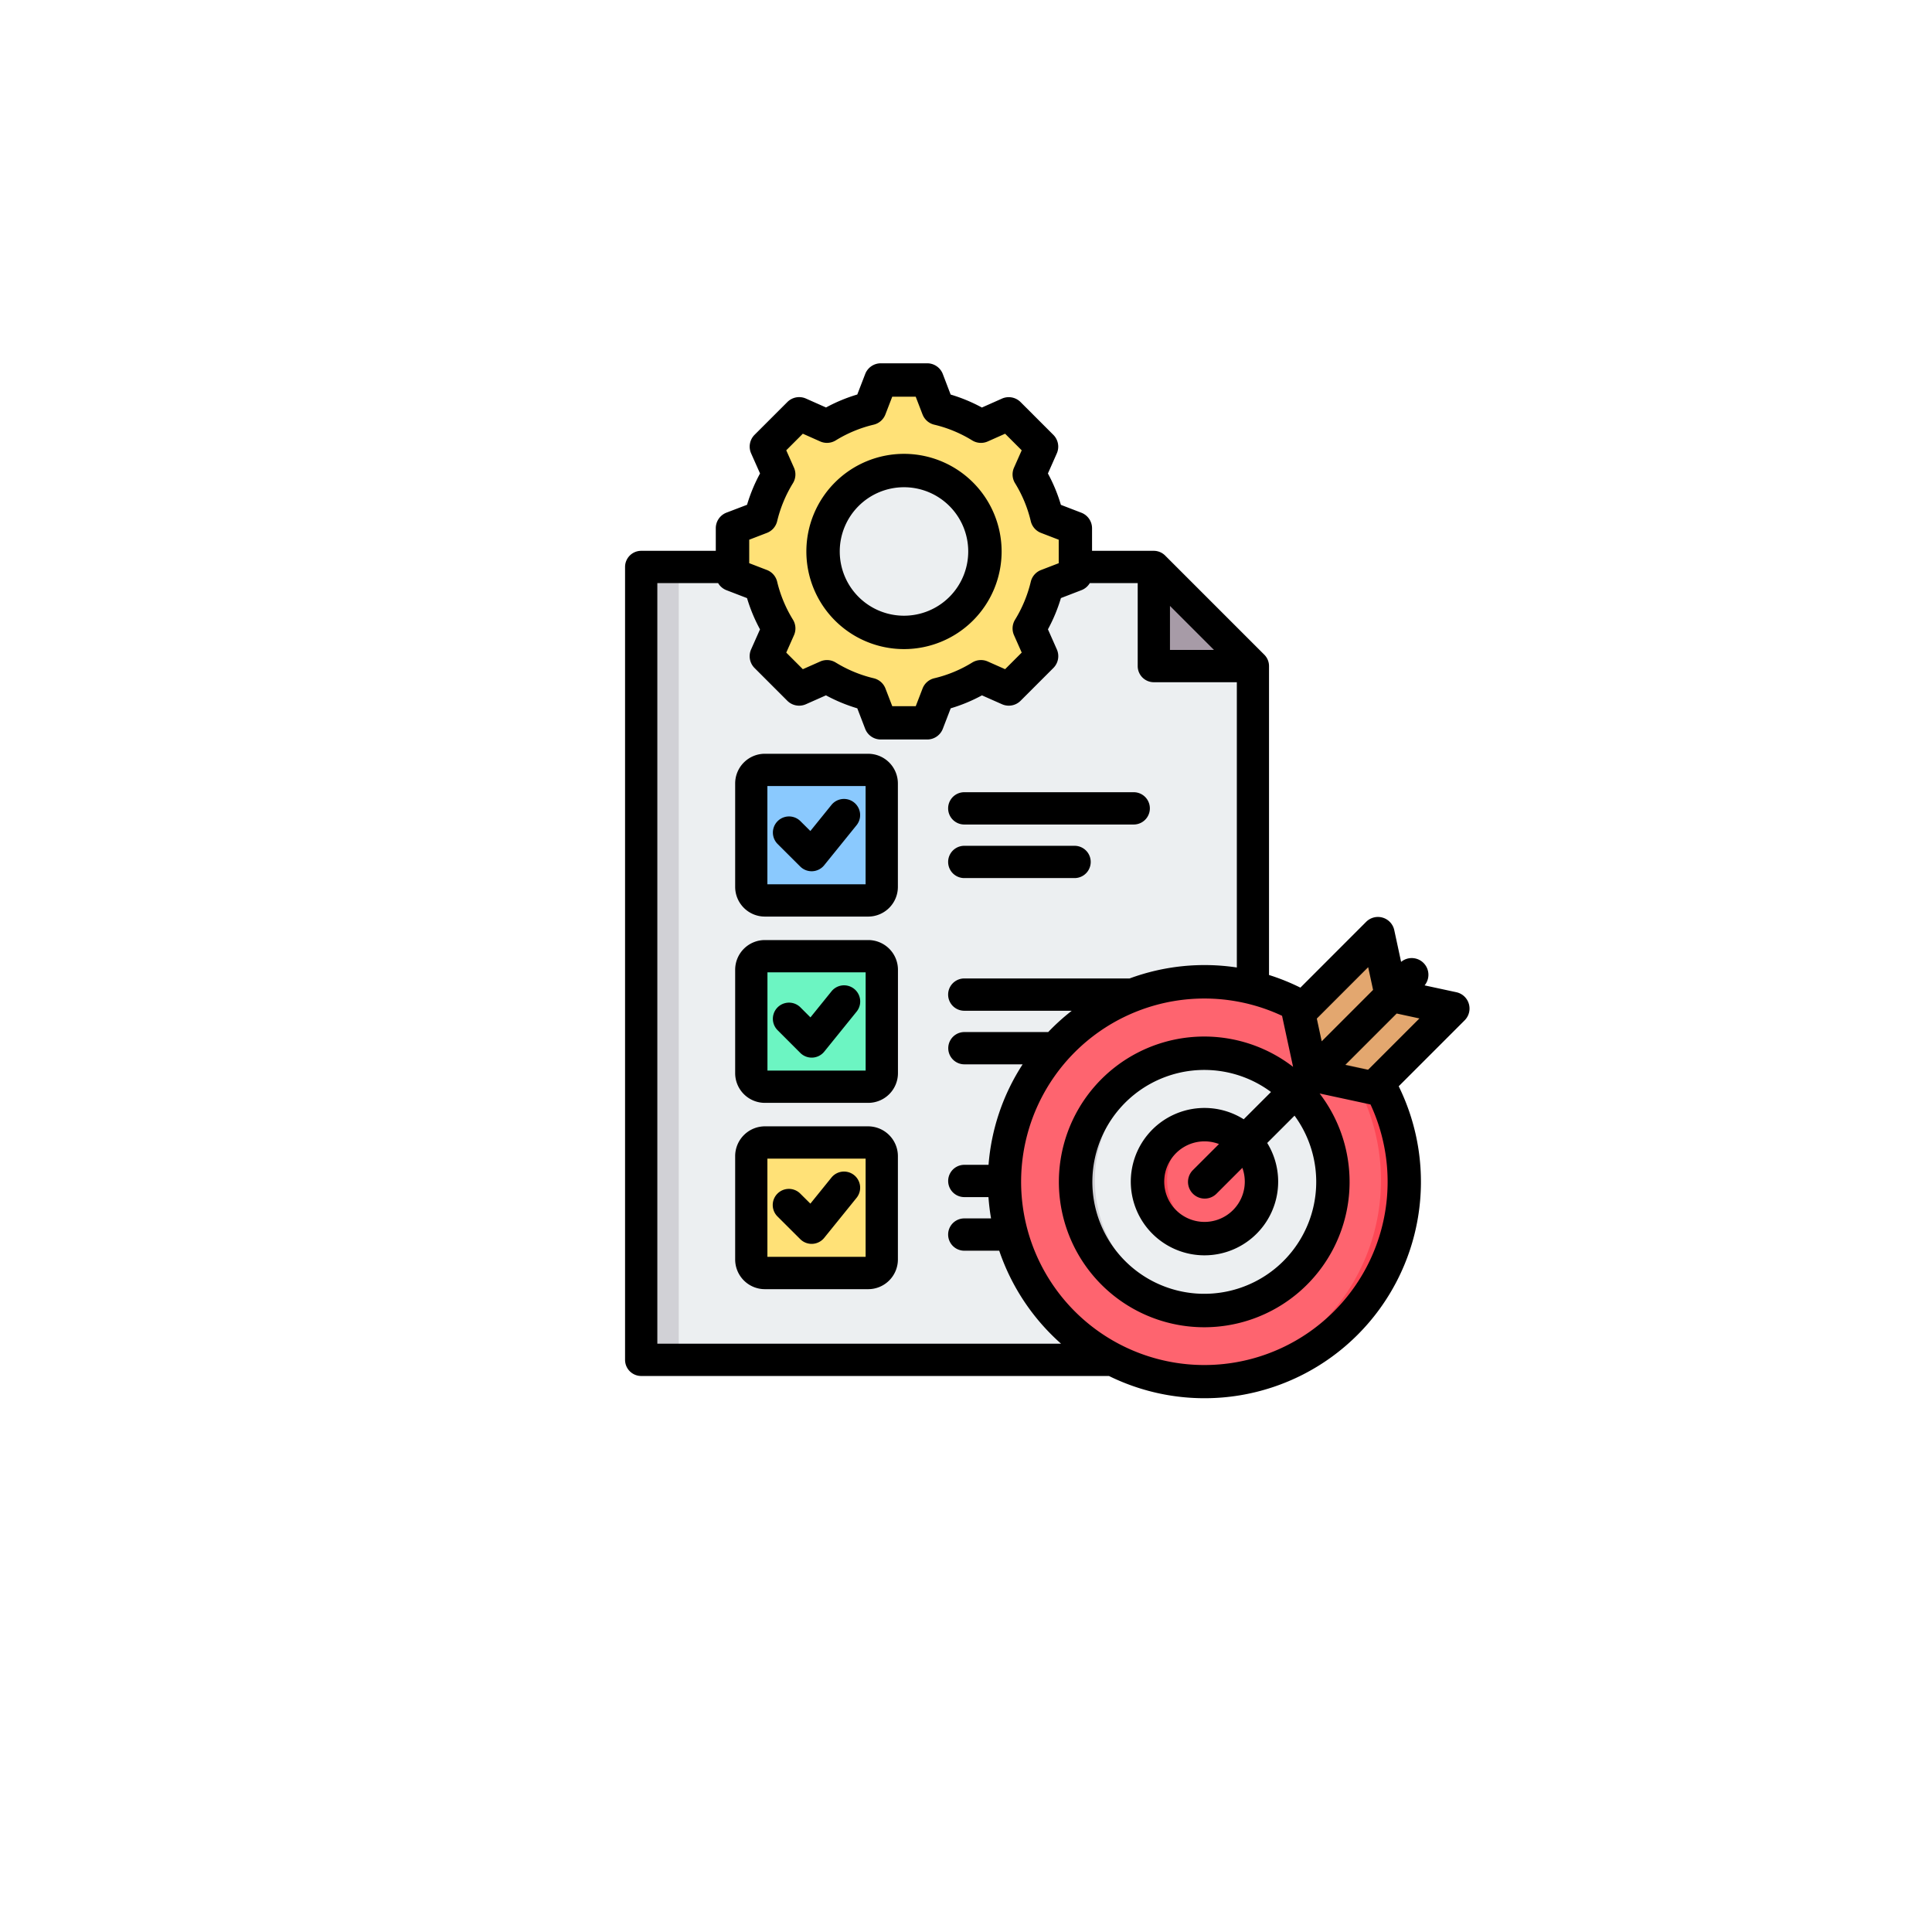 <svg xmlns="http://www.w3.org/2000/svg" xmlns:xlink="http://www.w3.org/1999/xlink" width="136" height="136" viewBox="0 0 136 136">
  <defs>
    <filter id="Ellipse_12618" x="0" y="0" width="136" height="136" filterUnits="userSpaceOnUse">
      <feOffset dy="3" input="SourceAlpha"/>
      <feGaussianBlur stdDeviation="3" result="blur"/>
      <feFlood flood-opacity="0.161"/>
      <feComposite operator="in" in2="blur"/>
      <feComposite in="SourceGraphic"/>
    </filter>
  </defs>
  <g id="Group_1112242" data-name="Group 1112242" transform="translate(-738.675 -5034.532)">
    <g id="Group_1113122" data-name="Group 1113122">
      <g transform="matrix(1, 0, 0, 1, 738.68, 5034.53)" filter="url(#Ellipse_12618)">
        <circle id="Ellipse_12618-2" data-name="Ellipse 12618" cx="59" cy="59" r="59" transform="translate(9 6)" fill="#fff"/>
      </g>
      <g id="Artboard21" transform="translate(782.675 5060.106)">
        <g id="Group_1111752" data-name="Group 1111752" transform="translate(0 0)">
          <g id="Group_1111751" data-name="Group 1111751" transform="translate(1.175 1.125)">
            <g id="Group_1111748" data-name="Group 1111748" transform="translate(0 13.156)">
              <g id="Group_1111744" data-name="Group 1111744">
                <g id="CorelEMF">
                  <path id="Path_904183" data-name="Path 904183" d="M61.921,104.23H96.162a1.262,1.262,0,0,1,.923.382l6.213,6.213a1.262,1.262,0,0,1,.382.923v46.993a1.3,1.3,0,0,1-1.3,1.3H61.921a1.305,1.305,0,0,1-1.305-1.3V105.535a1.308,1.308,0,0,1,1.305-1.305Z" transform="translate(-60.616 -104.23)" fill="#eceff1" fill-rule="evenodd"/>
                  <path id="Path_904184" data-name="Path 904184" d="M306.3,104.993v6.213a.654.654,0,0,0,.653.653h6.213a1.309,1.309,0,0,0-.27-.382l-6.213-6.213A1.371,1.371,0,0,0,306.3,104.993Z" transform="translate(-270.218 -104.881)" fill="#a79ba7" fill-rule="evenodd"/>
                  <path id="Path_904185" data-name="Path 904185" d="M61.921,104.23h1.3v55.814h-1.3a1.305,1.305,0,0,1-1.305-1.3V105.535a1.308,1.308,0,0,1,1.305-1.305Z" transform="translate(-60.616 -104.23)" fill="#d1d1d6" fill-rule="evenodd"/>
                </g>
              </g>
              <g id="Group_1111745" data-name="Group 1111745" transform="translate(7.751 14.287)">
                <path id="Path_904186" data-name="Path 904186" d="M114.339,201.5h7.286a.953.953,0,0,1,.95.951v7.285a.953.953,0,0,1-.95.951h-7.286a.953.953,0,0,1-.951-.951v-7.286a.953.953,0,0,1,.951-.951Z" transform="translate(-113.388 -201.5)" fill="#8ac9fe" fill-rule="evenodd"/>
                <path id="Path_904187" data-name="Path 904187" d="M161.462,201.5h1.175a.953.953,0,0,1,.95.951v7.285a.953.953,0,0,1-.95.951h-1.175a.953.953,0,0,0,.95-.951v-7.286a.953.953,0,0,0-.95-.951Z" transform="translate(-154.401 -201.5)" fill="#60b7ff" fill-rule="evenodd"/>
              </g>
              <g id="Group_1111746" data-name="Group 1111746" transform="translate(7.751 27.4)">
                <path id="Path_904188" data-name="Path 904188" d="M114.339,290.779h7.286a.953.953,0,0,1,.95.951v7.285a.953.953,0,0,1-.95.95h-7.286a.953.953,0,0,1-.951-.95V291.73A.953.953,0,0,1,114.339,290.779Z" transform="translate(-113.388 -290.779)" fill="#6cf5c2" fill-rule="evenodd"/>
                <path id="Path_904189" data-name="Path 904189" d="M161.462,290.779h1.175a.953.953,0,0,1,.95.951v7.285a.953.953,0,0,1-.95.95h-1.175a.953.953,0,0,0,.95-.95V291.73A.953.953,0,0,0,161.462,290.779Z" transform="translate(-154.401 -290.779)" fill="#00e499" fill-rule="evenodd"/>
              </g>
              <g id="Group_1111747" data-name="Group 1111747" transform="translate(7.751 40.513)">
                <path id="Path_904190" data-name="Path 904190" d="M114.339,380.058h7.286a.956.956,0,0,1,.95.954V388.3a.953.953,0,0,1-.95.951h-7.286a.953.953,0,0,1-.951-.951v-7.285A.956.956,0,0,1,114.339,380.058Z" transform="translate(-113.388 -380.058)" fill="#ffe177" fill-rule="evenodd"/>
                <path id="Path_904191" data-name="Path 904191" d="M161.462,380.058h1.175a.956.956,0,0,1,.95.954V388.3a.953.953,0,0,1-.95.951h-1.175a.953.953,0,0,0,.95-.951v-7.285A.956.956,0,0,0,161.462,380.058Z" transform="translate(-154.401 -380.058)" fill="#ffd064" fill-rule="evenodd"/>
              </g>
            </g>
            <g id="Group_1111749" data-name="Group 1111749" transform="translate(25.533 39.067)">
              <path id="Path_904192" data-name="Path 904192" d="M248.674,330.19a14.217,14.217,0,1,0-14.218-14.217A14.245,14.245,0,0,0,248.674,330.19Z" transform="translate(-234.456 -298.655)" fill="#fe646f" fill-rule="evenodd"/>
              <path id="Path_904193" data-name="Path 904193" d="M325.654,301.757a14.217,14.217,0,1,1,0,28.433c-.324,0-.645-.011-.964-.033a14.217,14.217,0,0,0,0-28.368C325.009,301.768,325.33,301.757,325.654,301.757Z" transform="translate(-311.436 -298.655)" fill="#fd4755" fill-rule="evenodd"/>
              <path id="Path_904194" data-name="Path 904194" d="M278.187,354.623a9.135,9.135,0,1,0-9.136-9.136A9.154,9.154,0,0,0,278.187,354.623Z" transform="translate(-263.97 -328.169)" fill="#eceff1" fill-rule="evenodd"/>
              <path id="Path_904195" data-name="Path 904195" d="M278.187,336.352c.217,0,.43.007.643.022a9.136,9.136,0,0,0,0,18.227c-.213.015-.427.022-.643.022a9.135,9.135,0,1,1,0-18.271Z" transform="translate(-263.97 -328.169)" fill="#d1d1d6" fill-rule="evenodd"/>
              <path id="Path_904196" data-name="Path 904196" d="M307.7,379.054A4.054,4.054,0,1,0,303.645,375,4.063,4.063,0,0,0,307.7,379.054Z" transform="translate(-293.483 -357.682)" fill="#fe646f" fill-rule="evenodd"/>
              <path id="Path_904197" data-name="Path 904197" d="M307.7,370.946a4.054,4.054,0,1,0,0,8.108,3.942,3.942,0,0,0,.643-.051,4.054,4.054,0,0,1,0-8.006A3.942,3.942,0,0,0,307.7,370.946Z" transform="translate(-293.483 -357.682)" fill="#fd4755" fill-rule="evenodd"/>
              <path id="Path_904198" data-name="Path 904198" d="M387.724,286.06l-4.988,4.99a.628.628,0,0,1-.591.173l-4.039-.871-.871-4.039a.625.625,0,0,1,.175-.591l4.988-4.988a.322.322,0,0,1,.541.16l.82,3.8,3.8.82a.32.32,0,0,1,.16.541Z" transform="translate(-356.251 -280.64)" fill="#e3a76f" fill-rule="evenodd"/>
              <path id="Path_904199" data-name="Path 904199" d="M391.551,313.571l-4.988,4.99a.628.628,0,0,1-.591.173l-4.039-.871-.228-1.057,3.862.833a.63.63,0,0,0,.59-.175l4.575-4.576.658.142a.32.32,0,0,1,.16.541Z" transform="translate(-360.078 -308.151)" fill="#c48958" fill-rule="evenodd"/>
            </g>
            <g id="Group_1111750" data-name="Group 1111750" transform="translate(6.433)">
              <path id="Path_904200" data-name="Path 904200" d="M118.879,16.659a10.285,10.285,0,0,1,3.016,1.25l1.96-.869,2.309,2.309-.869,1.96a10.285,10.285,0,0,1,1.25,3.016l2,.77V28.36l-2,.77a10.293,10.293,0,0,1-1.25,3.014l.869,1.96-2.309,2.31-1.96-.871a10.289,10.289,0,0,1-3.016,1.251l-.77,2h-3.266l-.77-2a10.294,10.294,0,0,1-3.014-1.25l-1.96.871-2.31-2.31.871-1.958a10.321,10.321,0,0,1-1.251-3.016l-2-.77V25.094l2-.77a10.288,10.288,0,0,1,1.251-3.016l-.871-1.96,2.31-2.309,1.958.869a10.319,10.319,0,0,1,3.016-1.25l.77-2h3.266Z" transform="translate(-104.411 -14.66)" fill="#ffe177" fill-rule="evenodd"/>
              <path id="Path_904201" data-name="Path 904201" d="M148.732,17.332l.658-.292,2.309,2.309-.869,1.96a10.286,10.286,0,0,1,1.25,3.016l2,.77V28.36l-2,.77a10.294,10.294,0,0,1-1.25,3.014l.869,1.96-2.309,2.31-.658-.292,2.018-2.018-.871-1.96a10.293,10.293,0,0,0,1.25-3.014l2-.77V25.094l-2-.77a10.285,10.285,0,0,0-1.25-3.016l.871-1.96Zm-14.388,0,.292-.292,1.958.869c-.138.077-.275.157-.409.241Zm10.072-.673a10.285,10.285,0,0,1,3.016,1.25l-.54.241a13.458,13.458,0,0,0-3.426-1.491l-.77-2h.951ZM136.6,35.543l-1.96.871-.292-.292,1.841-.818Q136.386,35.427,136.6,35.543Zm10.835,0a10.288,10.288,0,0,1-3.016,1.251l-.77,2H142.7l.77-2a13.49,13.49,0,0,0,3.428-1.491Z" transform="translate(-129.947 -14.66)" fill="#ffd064" fill-rule="evenodd"/>
              <path id="Path_904202" data-name="Path 904202" d="M152.209,56.544a5.914,5.914,0,1,1-5.914,5.915A5.915,5.915,0,0,1,152.209,56.544Z" transform="translate(-140.143 -50.392)" fill="#eceff1" fill-rule="evenodd"/>
              <path id="Path_904203" data-name="Path 904203" d="M152.209,56.544c.135,0,.268,0,.4.014a5.914,5.914,0,0,0,0,11.8c-.133.008-.267.013-.4.013a5.914,5.914,0,0,1,0-11.828Z" transform="translate(-140.143 -50.392)" fill="#d1d1d6" fill-rule="evenodd"/>
            </g>
          </g>
          <path id="Path_904204" data-name="Path 904204" d="M86.682,78.286H53.749a1.136,1.136,0,0,1-1.136-1.136V21.335A1.136,1.136,0,0,1,53.749,20.2H59V18.612a1.175,1.175,0,0,1,.753-1.1L61.2,16.96a11.509,11.509,0,0,1,.915-2.206l-.628-1.413a1.175,1.175,0,0,1,.243-1.308l2.309-2.308a1.175,1.175,0,0,1,1.308-.243l1.413.628a11.441,11.441,0,0,1,2.2-.913l.558-1.445A1.175,1.175,0,0,1,70.615,7H73.88a1.175,1.175,0,0,1,1.1.754L75.532,9.2a11.44,11.44,0,0,1,2.2.913l1.413-.628a1.175,1.175,0,0,1,1.308.243l2.308,2.308a1.175,1.175,0,0,1,.244,1.307l-.626,1.413a11.42,11.42,0,0,1,.914,2.208l1.44.554a1.175,1.175,0,0,1,.753,1.1V20.2h4.346a1.136,1.136,0,0,1,.8.333l6.979,6.979a1.136,1.136,0,0,1,.333.8V50.059a15.145,15.145,0,0,1,2.208.89l4.628-4.631a1.175,1.175,0,0,1,1.98.583l.482,2.235a1.175,1.175,0,0,1,1.654,1.654l2.235.482a1.175,1.175,0,0,1,.583,1.979l-4.641,4.641a15.235,15.235,0,0,1-20.4,20.393ZM59.164,22.471H54.885V76.014h28.42a15.317,15.317,0,0,1-4.353-6.547h-2.46a1.136,1.136,0,0,1,0-2.273h1.884q-.127-.738-.182-1.5h-1.7a1.136,1.136,0,1,1,0-2.272H78.2a15.138,15.138,0,0,1,2.4-7.074h-4.1a1.136,1.136,0,1,1,0-2.272h5.9a15.4,15.4,0,0,1,1.658-1.5H76.492a1.136,1.136,0,0,1,0-2.273H88.127a15.247,15.247,0,0,1,7.551-.772V29.45H89.835A1.136,1.136,0,0,1,88.7,28.314V22.471H85.328a1.173,1.173,0,0,1-.592.5l-1.441.555a11.538,11.538,0,0,1-.914,2.2l.627,1.414a1.175,1.175,0,0,1-.244,1.307l-2.308,2.308A1.175,1.175,0,0,1,79.149,31l-1.413-.626a11.413,11.413,0,0,1-2.2.913l-.555,1.441a1.175,1.175,0,0,1-1.1.753H70.615a1.175,1.175,0,0,1-1.1-.753l-.554-1.441a11.518,11.518,0,0,1-2.206-.914L65.343,31a1.175,1.175,0,0,1-1.307-.243l-2.308-2.308a1.175,1.175,0,0,1-.243-1.308l.628-1.412a11.5,11.5,0,0,1-.914-2.2l-1.442-.555a1.173,1.173,0,0,1-.592-.5Zm34.907,4.707-3.1-3.1v3.1Zm4.793,25.755a12.9,12.9,0,1,0,6.224,6.239l-.039-.008-3.544-.764a10.232,10.232,0,1,1-1.868-1.875l-.762-3.532C98.871,52.974,98.867,52.953,98.864,52.933Zm6.405-1.824-.345-1.6-3.616,3.618.345,1.6Zm-1.954,5.278,1.6.346,3.616-3.616-1.6-.346Zm-5.232,1.908a7.879,7.879,0,1,0,1.657,1.666l-1.924,1.923a5.187,5.187,0,1,1-1.654-1.669ZM94.42,61.959a2.835,2.835,0,1,0,1.647,1.676l-1.82,1.82a1.175,1.175,0,0,1-1.662-1.662ZM73.553,10.6l-.48-1.249H71.421L70.939,10.6a1.175,1.175,0,0,1-.825.72,9.1,9.1,0,0,0-2.671,1.107,1.175,1.175,0,0,1-1.094.073l-1.222-.544L63.96,13.124l.543,1.222a1.175,1.175,0,0,1-.073,1.094,9.176,9.176,0,0,0-1.111,2.676,1.175,1.175,0,0,1-.72.822l-1.246.48v1.652l1.246.48a1.175,1.175,0,0,1,.72.821,9.152,9.152,0,0,0,1.11,2.672,1.175,1.175,0,0,1,.074,1.1l-.543,1.222,1.168,1.168,1.223-.542a1.175,1.175,0,0,1,1.09.072,9.165,9.165,0,0,0,2.676,1.108,1.176,1.176,0,0,1,.826.721l.48,1.246h1.652l.48-1.246a1.175,1.175,0,0,1,.825-.721,9.051,9.051,0,0,0,2.669-1.106,1.175,1.175,0,0,1,1.094-.075l1.223.542,1.169-1.169-.542-1.223a1.175,1.175,0,0,1,.072-1.09,9.185,9.185,0,0,0,1.108-2.673,1.175,1.175,0,0,1,.721-.825l1.246-.48V19.419l-1.246-.48a1.174,1.174,0,0,1-.721-.826,9.08,9.08,0,0,0-1.107-2.673,1.175,1.175,0,0,1-.074-1.092l.542-1.223-1.168-1.168-1.222.544a1.175,1.175,0,0,1-1.094-.073,9.094,9.094,0,0,0-2.671-1.107,1.175,1.175,0,0,1-.825-.722Zm-1.307,2.774a6.872,6.872,0,1,1-6.87,6.87,6.871,6.871,0,0,1,6.87-6.87Zm0,2.35a4.522,4.522,0,1,0,4.524,4.52,4.519,4.519,0,0,0-4.524-4.52Zm-9.8,18.763h7.285a2.092,2.092,0,0,1,2.087,2.087v7.286a2.092,2.092,0,0,1-2.087,2.087H62.451a2.092,2.092,0,0,1-2.087-2.087V36.573A2.092,2.092,0,0,1,62.451,34.486Zm.186,2.272v6.914h6.914V36.758Zm.715,4.073a1.136,1.136,0,0,1,1.605-1.608l.705.7,1.484-1.836a1.136,1.136,0,0,1,1.767,1.429l-2.278,2.817a1.136,1.136,0,0,1-1.686.09Zm-.9,19.881h7.285a2.1,2.1,0,0,1,2.087,2.09v7.285a2.092,2.092,0,0,1-2.087,2.087H62.451a2.092,2.092,0,0,1-2.087-2.087V62.8A2.1,2.1,0,0,1,62.451,60.712Zm.186,2.273V69.9h6.914V62.985Zm.715,4.076a1.136,1.136,0,1,1,1.605-1.608l.705.7,1.484-1.836a1.136,1.136,0,0,1,1.767,1.429l-2.278,2.817a1.136,1.136,0,0,1-1.686.09ZM76.492,43.237a1.136,1.136,0,1,1,0-2.272h7.764a1.136,1.136,0,1,1,0,2.272ZM62.451,47.6h7.285a2.092,2.092,0,0,1,2.087,2.087v7.286a2.092,2.092,0,0,1-2.087,2.087H62.451a2.092,2.092,0,0,1-2.087-2.087V49.686A2.092,2.092,0,0,1,62.451,47.6Zm.186,2.273v6.914h6.914V49.871Zm.714,4.072a1.136,1.136,0,0,1,1.607-1.607l.705.705,1.483-1.835a1.136,1.136,0,0,1,1.767,1.429l-2.278,2.817a1.136,1.136,0,0,1-1.687.089ZM76.492,39.466a1.136,1.136,0,0,1,0-2.273H88.419a1.136,1.136,0,0,1,0,2.273Z" transform="translate(-52.613 -7)" fill-rule="evenodd"/>
        </g>
      </g>
    </g>
  </g>
</svg>
